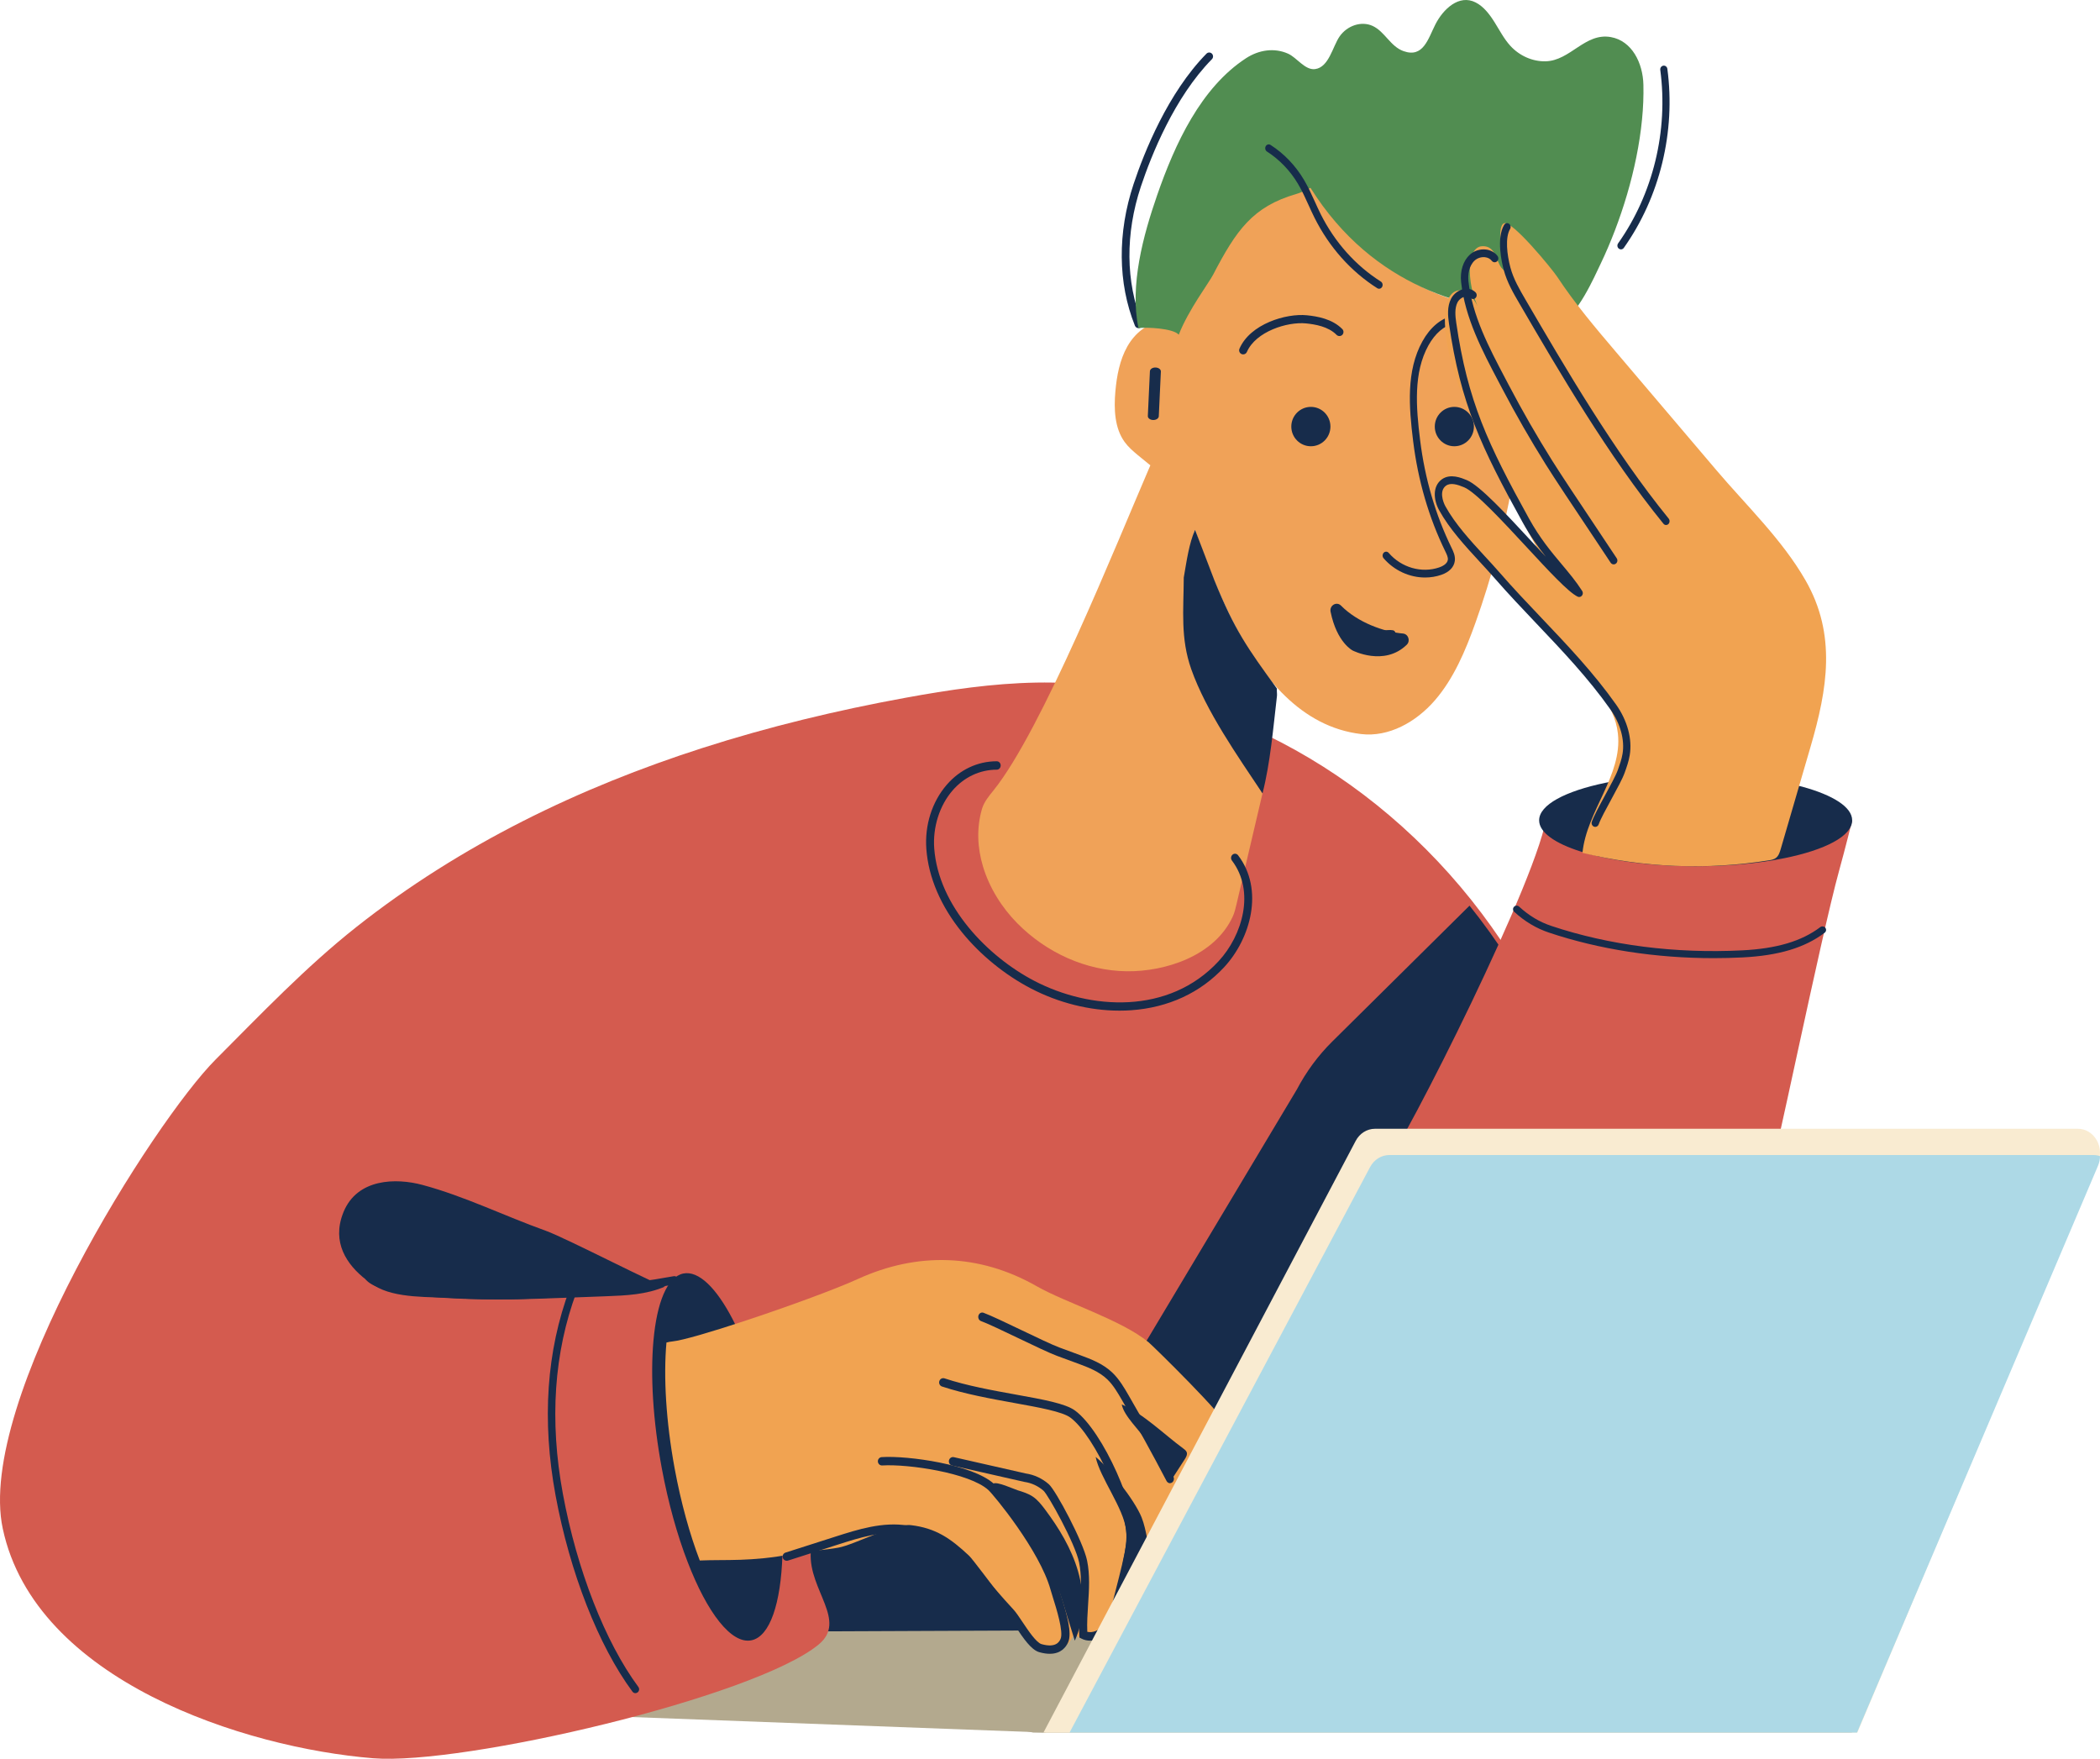 <svg width="160px" height="134px" viewBox="0 0 160 134" version="1.1" xmlns="http://www.w3.org/2000/svg" xmlns:xlink="http://www.w3.org/1999/xlink">
    <g id="Home" stroke="none" stroke-width="1" fill="none" fill-rule="evenodd">
        <g id="Home-Default-5" transform="translate(-34, -274)" fill-rule="nonzero">
            <g id="Student-3" transform="translate(114, 341) scale(-1, -1) translate(-114, -341)translate(34, 274)">
                <path d="M73.259,109 C73.221,109 73.186,109.007 73.148,109.022 C72.999,109.085 72.926,109.26 72.988,109.412 C74.238,112.523 74.269,116.208 73.075,119.789 C72.283,122.162 70.527,126.578 67.664,129.49 C67.549,129.606 67.549,129.795 67.662,129.912 C67.778,130.029 67.962,130.029 68.077,129.913 C71.024,126.916 72.822,122.404 73.63,119.982 C74.868,116.264 74.835,112.43 73.53,109.186 C73.483,109.07 73.375,109 73.259,109" id="path242" fill="#172C4B"></path>
                <path d="M103.339,12.997 C103.495,14.952 102.431,16.864 100.929,18.032 C99.427,19.2 97.543,19.713 95.683,19.909 C92.548,20.237 89.272,19.695 86.575,17.986 C83.881,16.277 81.837,13.322 81.511,10.036 C81.486,9.791 81.473,9.537 81.542,9.301 C81.665,8.886 82.027,8.599 82.383,8.374 C84.96,6.744 88.193,6.815 91.164,7.314 C94.137,7.815 97.094,8.696 100.099,8.51 C100.737,8.471 100.75,8.396 101.26,8.91 C101.635,9.29 101.982,9.716 102.281,10.164 C102.844,11.006 103.257,11.966 103.339,12.997" id="path244" fill="#172C4B"></path>
                <polyline id="path246" fill="#B3A98E" points="81.293 2 116.273 9.63 28.766 10 18.882 2 81.293 2"></polyline>
                <polyline id="path248" fill="#B3A98E" points="80.357 2 79.503 3.573 107.19 8 118.261 3.42 80.357 2"></polyline>
                <path d="M159.789,17.535 C157.318,5.928 141.333,0.831 131.565,0.041 C124.718,-0.514 102.508,4.687 97.626,8.707 C95.43,10.516 98.378,12.844 98.231,15.695 C98.093,18.391 97.378,21.171 95.34,22.769 C93.201,24.447 90.37,24.222 87.803,23.823 C82.88,23.058 78.006,21.898 73.223,20.354 C70.77,19.562 68.234,18.66 65.716,19.119 C61.139,19.949 58.11,24.888 55.829,29.51 C51.445,38.389 47.786,47.708 44.133,57.012 C43.902,57.606 43.664,58.238 43.742,58.883 C43.779,59.183 43.883,59.461 44.013,59.726 C44.105,59.912 44.211,60.093 44.316,60.269 C45.18,61.707 46.112,63.087 47.104,64.405 C55.469,75.5 68.205,82.209 81.018,81.995 C84.376,81.938 87.715,81.441 91.03,80.834 C96.235,79.882 101.402,78.643 106.477,77.013 C115.8,74.02 124.87,69.68 132.865,63.36 C136.678,60.344 140.093,56.765 143.574,53.274 C148.231,48.605 161.852,27.229 159.789,17.535" id="path250" fill="#D45B4F"></path>
                <path d="M73.54,30.348 L67.898,24 L53.401,40.902 L44.72,60.289 C44.819,60.477 44.932,60.659 45.045,60.837 C45.972,62.284 46.971,63.673 48.036,65 L58.505,54.636 C59.572,53.58 60.477,52.351 61.192,50.994 L73.54,30.348" id="path252" fill="#172C4B"></path>
                <path d="M109.574,22.114 C109.08,19.469 108.398,17.041 107.616,15.014 C106.123,11.127 104.275,8.706 102.74,9.029 C101.331,9.322 100.505,11.86 100.387,15.518 C100.311,17.928 100.539,20.823 101.109,23.887 C101.827,27.739 102.949,31.126 104.182,33.493 C105.42,35.869 106.772,37.216 107.944,36.971 C109.169,36.715 109.955,34.761 110.214,31.846 C110.451,29.208 110.257,25.782 109.574,22.114" id="path254" fill="#172C4B"></path>
                <path d="M108.597,22.112 C108.115,19.503 107.448,17.107 106.684,15.108 C104.697,15.194 102.761,15.001 99.621,15.605 C98.384,15.843 97.165,15.896 96.114,16.089 C94.872,16.318 91.845,17.949 90.594,17.801 C88.718,17.578 87.579,16.802 86.163,15.468 C85.621,14.953 80.571,7.897 79.989,8.001 C79.403,8.105 78.627,8.47 78.093,9.612 C77.403,8.063 74.84,10.757 73.996,11.616 C73.202,12.427 67.933,21.908 66.588,25.384 C66.414,25.834 72.182,31.486 72.496,31.742 C74.597,33.458 78.827,34.756 81.006,36 C85.373,38.495 90.097,38.629 94.645,36.552 C96.387,35.758 100.108,34.401 103.329,33.338 C105.812,32.52 107.999,31.876 108.754,31.8 C108.923,31.783 109.08,31.754 109.223,31.713 C109.454,29.11 109.264,25.73 108.597,22.112" id="path256" fill="#F1A351"></path>
                <path d="M25.267,44.066 C25.469,43.85 55.185,44.175 54.651,44.855 C52.892,47.106 42.579,67.53 42.142,72 C37.681,70.321 33.009,70.773 28.298,71.167 C25.986,71.361 18.882,71.487 18.882,71.487 C18.882,71.487 19.395,69.409 19.878,67.661 C21.25,62.716 24.981,44.37 25.267,44.066" id="path258" fill="#D45B4F"></path>
                <path d="M42.733,71.5 C42.733,70.583 41.529,69.746 39.558,69.122 C37.38,68.432 34.267,68 30.809,68 C28.307,68 25.984,68.226 24.069,68.612 C20.936,69.244 18.882,70.301 18.882,71.5 C18.882,72.511 20.344,73.421 22.679,74.061 C24.81,74.642 27.668,75 30.809,75 C33.368,75 35.742,74.763 37.685,74.359 C40.738,73.726 42.733,72.681 42.733,71.5" id="path260" fill="#172C4B"></path>
                <path d="M85.185,72.362 C85.024,72.911 84.65,73.351 84.301,73.785 C80.604,78.383 75.041,92.321 72.355,98.546 C72.681,98.807 73.007,99.071 73.327,99.34 C73.684,99.638 74.039,99.946 74.316,100.329 C75.08,101.383 75.136,102.836 75.02,104.167 C74.915,105.364 74.688,106.577 74.107,107.604 C73.517,108.651 72.572,109.342 71.684,109.467 C71.096,109.551 70.534,109.386 70.113,108.912 C69.388,110.732 68.049,113.032 67.723,113.646 C65.989,116.916 63.158,119.075 59.917,120 C55.333,112.071 48.169,110.433 43.748,110.031 C43.725,109.348 43.723,108.664 43.731,107.985 C43.836,100.671 45.145,93.38 47.583,86.555 C48.343,84.431 49.235,82.31 50.673,80.646 C52.112,78.982 54.193,77.825 56.292,78.073 C58.58,78.343 60.477,79.422 62.073,80.96 C65.086,83.864 67.023,88.405 68.457,92.243 C68.629,92.704 68.794,93.168 68.949,93.636 C69.362,92.599 69.399,90.69 69.401,90.017 C69.413,87.496 68.951,84.98 68.183,82.604 C67.138,79.383 65.553,76.408 63.809,73.553 C64.471,70.727 65.134,67.902 65.797,65.076 C65.869,64.775 65.939,64.472 66.065,64.194 C67.45,61.148 71.253,59.961 74.165,60.001 C77.239,60.043 80.251,61.392 82.489,63.655 C83.657,64.835 84.617,66.351 85.11,67.997 C85.529,69.4 85.608,70.897 85.185,72.362" id="path262" fill="#F0A258"></path>
                <path d="M68.949,93.636 C68.091,91.38 67.601,90.1 67.477,89.794 C65.921,85.971 64.937,84.595 62.707,81.535 C62.739,81.409 62.689,81.14 62.707,80.98 C62.995,78.521 63.213,75.88 63.809,73.553 C65.701,76.396 68.104,79.806 69.237,83.013 C70.071,85.38 69.822,87.489 69.808,90 C69.573,91.374 69.397,92.603 68.949,93.636 Z" id="path264" fill="#172C4B"></path>
                <path d="M60.621,120.468 C59.47,120.798 58.271,120.977 57.048,120.998 C51.249,121.094 47.086,118.185 43.683,113.245 C43.112,112.415 41.929,110.425 40.745,110.092 C40.786,110.028 40.87,109.995 41.015,110.001 C41.725,110.031 42.76,110.049 44.009,110.163 C48.552,110.579 55.911,112.272 60.621,120.468" id="path266" fill="#518D51"></path>
                <path d="M57.78,120.575 C58.995,120.555 60.108,119.548 61.251,119.216 C64.558,118.254 65.809,116.462 67.578,113.06 C67.91,112.423 69.451,110.393 70.19,108.5 C70.62,108.993 72.659,109.087 73.259,109 C73.944,112.264 72.885,116.099 71.845,119.105 C70.474,123.066 68.497,127.325 65.066,129.563 C64.097,130.195 62.92,130.384 61.861,129.911 C61.198,129.616 60.574,128.644 59.814,128.735 C58.744,128.863 58.468,130.461 57.931,131.23 C57.358,132.047 56.28,132.423 55.415,132.023 C54.484,131.591 54.065,130.457 53.06,130.103 C51.557,129.573 51.199,131.034 50.636,132.143 C50.047,133.303 48.838,134.46 47.57,133.814 C46.957,133.503 46.507,132.909 46.124,132.298 C45.742,131.687 45.405,131.033 44.927,130.51 C44.224,129.741 43.228,129.304 42.234,129.33 C40.347,129.379 39.242,131.525 37.27,131.175 C35.666,130.89 34.828,129.212 34.788,127.543 C34.769,126.682 34.804,125.796 34.893,124.898 C35.261,121.113 36.516,117.114 38.033,113.931 C38.525,112.894 39.873,109.861 41.025,109.581 C41.213,109.536 41.402,109.548 41.592,109.602 C42.767,109.937 43.942,111.939 44.508,112.775 C47.888,117.745 52.022,120.672 57.78,120.575 Z" id="path268" fill="#518D51"></path>
                <path d="M51.423,90 C51.006,90 50.587,90.066 50.187,90.204 C49.581,90.412 49.215,90.792 49.156,91.274 C49.109,91.656 49.274,91.993 49.406,92.263 C50.63,94.771 51.437,97.532 51.801,100.47 C52.112,102.981 52.32,105.607 51.167,107.685 C50.658,108.602 49.963,109.197 49.204,109.361 C48.519,109.509 47.806,109.3 47.137,108.757 C47.017,108.66 46.848,108.688 46.76,108.82 C46.673,108.951 46.697,109.137 46.817,109.233 C47.61,109.878 48.472,110.123 49.308,109.942 C50.215,109.746 51.039,109.054 51.626,107.994 C52.869,105.749 52.657,103.007 52.332,100.39 C51.96,97.381 51.134,94.553 49.878,91.983 C49.774,91.767 49.664,91.544 49.688,91.353 C49.729,91.016 50.162,90.833 50.345,90.77 C51.683,90.311 53.231,90.755 54.194,91.876 C54.298,91.995 54.467,92 54.575,91.887 C54.682,91.775 54.687,91.587 54.585,91.469 C53.771,90.524 52.596,90 51.423,90" id="path270" fill="#172C4B"></path>
                <path d="M48.016,92.28 C47.907,92.137 47.803,91.987 47.686,91.854 C45.115,89.007 42.849,86.499 40.343,83.832 C38.817,82.208 36.983,80.402 36.731,78.11 C36.377,74.914 39.111,72.222 39.431,69.023 C34.785,67.89 29.942,67.696 25.228,68.452 C25.035,68.483 24.833,68.52 24.676,68.648 C24.479,68.807 24.396,69.075 24.322,69.326 C23.567,71.918 22.81,74.509 22.054,77.101 C20.767,81.506 20.06,85.648 22.44,89.791 C24.225,92.9 26.94,95.484 29.218,98.167 C31.772,101.171 34.324,104.176 36.875,107.18 C38.441,109.023 40.01,110.872 41.352,112.908 C41.732,113.485 44.78,117.213 45.405,116.99 C46.027,116.767 45.516,113.956 45.231,113.321 C46.093,113.587 45.785,115.313 47.096,115.24 C47.698,115.206 47.981,114.429 48.01,113.782 C48.062,112.612 47.81,111.429 47.291,110.399 C47.615,111.135 48.149,111.997 48.897,111.871 C49.65,111.745 49.913,110.727 49.919,109.909 C49.944,106.614 48.509,103.534 47.111,100.601 C45.477,97.176 43.837,93.744 41.877,90.523 C43.897,92.815 46.025,94.999 48.25,97.064 C48.612,97.402 49.001,97.748 49.472,97.854 C49.941,97.959 50.514,97.732 50.651,97.237 C50.746,96.895 50.616,96.533 50.475,96.211 C49.848,94.777 48.957,93.502 48.016,92.28" id="path272" fill="#F1A351"></path>
                <path d="M61.615,101.5 C61.615,100.672 60.948,100 60.124,100 C59.301,100 58.634,100.672 58.634,101.5 C58.634,102.328 59.301,103 60.124,103 C60.948,103 61.615,102.328 61.615,101.5" id="path274" fill="#172C4B"></path>
                <path d="M50.683,101.5 C50.683,100.672 50.016,100 49.193,100 C48.369,100 47.702,100.672 47.702,101.5 C47.702,102.328 48.369,103 49.193,103 C50.016,103 50.683,102.328 50.683,101.5" id="path276" fill="#172C4B"></path>
                <path d="M65.28,107 C65.162,107 65.048,107.07 64.998,107.187 C64.319,108.745 61.916,109.502 60.491,109.36 C59.793,109.289 58.792,109.123 58.169,108.489 C58.049,108.367 57.852,108.366 57.73,108.487 C57.611,108.609 57.608,108.806 57.73,108.929 C58.492,109.705 59.636,109.901 60.43,109.98 C62.005,110.14 64.743,109.324 65.563,107.438 C65.633,107.28 65.561,107.096 65.406,107.026 C65.364,107.009 65.322,107 65.28,107" id="path278" fill="#172C4B"></path>
                <path d="M57.827,87.859 C58.167,88.201 58.72,87.872 58.622,87.391 C58.146,85.036 56.939,84.438 56.939,84.438 C56.939,84.438 54.534,83.205 52.821,84.876 C52.521,85.169 52.698,85.696 53.108,85.732 C54.564,85.858 56.559,86.576 57.827,87.859 Z" id="path178" fill="#172C4B"></path>
                <path d="M72.129,102 C71.904,102 71.717,102.126 71.711,102.285 L71.553,105.696 C71.547,105.858 71.727,105.994 71.958,106 C72.192,106.007 72.382,105.877 72.388,105.715 L72.546,102.304 C72.553,102.141 72.372,102.005 72.141,102 C72.135,102 72.132,102 72.129,102" id="path284" fill="#172C4B"></path>
                <path d="M122.046,35 C121.153,35 120.571,35.016 120.546,35.017 C116.016,35.188 112.433,35.437 108.569,36.147 C108.408,36.177 108.301,36.34 108.327,36.511 C108.355,36.683 108.509,36.798 108.67,36.768 C112.5,36.064 116.062,35.817 120.567,35.646 C123.82,35.523 130.64,35.772 131.664,36.904 C131.778,37.029 131.965,37.033 132.083,36.912 C132.202,36.791 132.204,36.592 132.091,36.467 C130.909,35.16 124.893,35 122.046,35" id="path286" fill="#172C4B"></path>
                <path d="M80.019,8 C79.156,8 78.779,8.513 78.619,8.872 C78.309,9.577 78.706,10.986 79.178,12.493 C79.251,12.722 79.312,12.92 79.353,13.067 C80.237,16.232 83.836,20.552 84.276,20.952 C85.887,22.417 90.791,23.112 92.819,22.985 C92.993,22.975 93.125,22.823 93.114,22.648 C93.103,22.472 92.957,22.337 92.78,22.349 C90.798,22.471 86.135,21.784 84.699,20.479 C84.291,20.107 80.793,15.877 79.961,12.893 C79.918,12.737 79.855,12.537 79.782,12.302 C79.514,11.449 78.956,9.672 79.195,9.133 C79.275,8.955 79.512,8.418 80.645,8.735 C81.046,8.848 81.675,9.792 82.092,10.416 C82.359,10.816 82.59,11.162 82.79,11.378 C83.235,11.85 83.679,12.363 84.11,12.856 C86.012,15.042 87.979,17.302 90.819,17.767 C92.739,18.083 94.652,17.469 96.338,16.93 L100.151,15.71 C100.319,15.656 100.41,15.477 100.358,15.31 C100.304,15.142 100.127,15.049 99.961,15.101 L96.148,16.323 C94.527,16.841 92.691,17.428 90.921,17.139 C88.305,16.71 86.413,14.538 84.585,12.437 C84.151,11.939 83.7,11.421 83.252,10.94 C83.086,10.762 82.857,10.421 82.616,10.06 C82.038,9.194 81.44,8.298 80.815,8.122 C80.511,8.037 80.248,8 80.019,8" id="path288" fill="#172C4B"></path>
                <path d="M76.939,9 C76.446,9 75.93,9.229 75.542,9.649 C75.047,10.189 74.827,10.903 74.678,11.532 C74.594,11.881 74.486,12.308 74.37,12.759 C74.046,14.012 73.681,15.435 73.564,16.402 C73.261,18.905 75.966,24.962 78.087,26.527 C78.815,27.065 80.481,27.366 82.592,27.747 C84.348,28.064 86.339,28.423 88.039,28.985 C88.204,29.039 88.381,28.944 88.432,28.773 C88.485,28.601 88.394,28.418 88.229,28.364 C86.486,27.789 84.474,27.426 82.699,27.105 C80.827,26.767 79.06,26.448 78.448,25.996 C76.545,24.589 73.914,18.723 74.185,16.484 C74.296,15.56 74.671,14.101 74.974,12.928 C75.089,12.472 75.2,12.043 75.286,11.687 C75.414,11.143 75.599,10.529 75.994,10.1 C76.28,9.791 76.747,9.569 77.159,9.676 C77.189,10.358 77.142,11.069 77.097,11.759 C77.023,12.861 76.948,14.004 77.174,15.102 C77.464,16.524 79.555,20.452 80.091,20.921 C80.595,21.361 81.203,21.644 81.854,21.739 L87.327,22.981 C87.493,23.02 87.662,22.908 87.698,22.732 C87.734,22.556 87.628,22.383 87.459,22.345 L81.95,21.095 C81.412,21.019 80.908,20.786 80.494,20.423 C80.149,20.121 78.081,16.409 77.784,14.966 C77.577,13.957 77.648,12.91 77.72,11.803 C77.772,11.021 77.827,10.211 77.772,9.422 L77.759,9.236 L77.597,9.153 C77.394,9.049 77.168,9 76.939,9" id="path290" fill="#172C4B"></path>
                <path d="M70.859,21 C70.808,21 70.757,21.014 70.709,21.045 C70.565,21.137 70.516,21.341 70.6,21.501 C71.693,23.593 72.847,25.686 74.029,27.722 C74.336,28.252 74.719,28.911 75.235,29.408 C75.963,30.112 76.901,30.457 77.728,30.762 L79.279,31.334 C79.827,31.536 81.007,32.102 82.149,32.648 C83.357,33.226 84.496,33.772 85.068,33.983 C85.227,34.041 85.397,33.947 85.451,33.772 C85.502,33.597 85.418,33.408 85.259,33.35 C84.712,33.148 83.531,32.583 82.39,32.036 C81.182,31.458 80.043,30.912 79.471,30.701 L77.918,30.129 C77.144,29.844 76.268,29.521 75.632,28.906 C75.179,28.47 74.838,27.881 74.536,27.361 C73.359,25.334 72.209,23.25 71.121,21.167 C71.065,21.06 70.964,21 70.859,21" id="path292" fill="#172C4B"></path>
                <path d="M82.456,20.455 C82.059,20.333 81.654,20.208 81.306,19.973 C80.941,19.726 80.662,19.372 80.394,19.017 C79.319,17.584 78.367,16.024 77.866,14.294 C77.368,12.561 77.359,10.633 78.112,9 C78.389,9.892 78.666,10.785 78.94,11.677 C79.14,12.322 79.341,12.97 79.629,13.578 C80.002,14.36 80.513,15.061 81.023,15.758 C81.944,17.019 82.863,18.281 83.785,19.542 C83.978,19.807 84.808,20.618 84.321,20.963 C84.053,21.153 82.759,20.548 82.456,20.455" id="path294" fill="#172C4B"></path>
                <path d="M73.024,18.4 C72.822,17.892 72.712,17.35 72.604,16.813 C72.569,16.631 72.533,16.445 72.552,16.258 C72.58,16.008 72.712,15.782 72.844,15.568 C73.394,14.675 73.999,13.816 74.653,13 C74.718,14.482 74.047,15.938 74.2,17.414 C74.374,19.08 76.219,21.457 76.522,23 C75.488,22.157 73.545,19.698 73.024,18.4" id="path296" fill="#172C4B"></path>
                <path d="M69.841,23.637 C69.742,23.563 69.636,23.483 69.589,23.371 C69.515,23.184 69.629,22.981 69.74,22.81 C70.129,22.207 70.521,21.603 70.911,21 C71.399,22.107 71.976,23.18 72.638,24.206 C73.174,25.037 74.374,26.118 74.534,27 C72.879,26.288 71.291,24.702 69.841,23.637" id="path298" fill="#172C4B"></path>
                <path d="M80.497,2 L18.485,2 L0.155,45.421 C0.05,45.668 0,45.92 0,46.167 C-0.006,47.131 0.711,48 1.689,48 L55.24,48 C55.849,48 56.407,47.649 56.708,47.08 L80.497,2" id="path300" fill="#F9EBD1"></path>
                <path d="M78.509,2 L18.512,2 L0.155,45.174 C0.05,45.419 0,45.671 0,45.916 C0.159,45.97 0.331,46 0.513,46 L54.142,46 C54.748,46 55.309,45.651 55.611,45.085 L78.509,2" id="path302" fill="#ADD9E6"></path>
                <path d="M33.063,94 C33,94 32.935,94.024 32.884,94.074 C32.775,94.182 32.765,94.368 32.862,94.489 C37.019,99.596 40.765,106.018 43.776,111.178 C44.224,111.947 44.689,112.743 44.922,113.618 C45.185,114.608 45.331,115.898 44.95,116.548 C44.869,116.684 44.906,116.866 45.029,116.953 C45.155,117.041 45.319,117.001 45.4,116.865 C46.003,115.838 45.579,113.994 45.435,113.454 C45.181,112.498 44.697,111.666 44.226,110.861 C41.207,105.684 37.447,99.24 33.261,94.098 C33.209,94.033 33.136,94 33.063,94" id="path304" fill="#172C4B"></path>
                <path d="M37.051,91 C36.996,91 36.941,91.017 36.894,91.052 C36.764,91.144 36.732,91.328 36.819,91.462 C37.192,92.03 37.773,92.901 38.447,93.909 C39.663,95.729 41.041,97.792 41.757,98.934 C42.917,100.788 44.023,102.713 45.043,104.657 C45.135,104.833 45.228,105.01 45.322,105.187 C46.555,107.529 47.831,109.95 48.119,112.576 C48.172,113.078 48.076,113.756 47.644,114.152 C47.444,114.335 47.148,114.432 46.871,114.405 C46.649,114.384 46.46,114.286 46.34,114.129 C46.244,114.002 46.068,113.98 45.946,114.083 C45.825,114.184 45.806,114.37 45.902,114.498 C46.117,114.781 46.443,114.957 46.82,114.993 C47.25,115.034 47.697,114.887 48.012,114.597 C48.521,114.133 48.768,113.352 48.677,112.509 C48.377,109.766 47.075,107.293 45.814,104.901 C45.72,104.724 45.627,104.548 45.535,104.373 C44.508,102.415 43.395,100.476 42.225,98.609 C41.505,97.459 40.125,95.393 38.907,93.57 C38.234,92.563 37.652,91.693 37.284,91.128 C37.228,91.045 37.141,91 37.051,91" id="path306" fill="#172C4B"></path>
                <path d="M38.458,71 C38.344,71 38.238,71.073 38.196,71.191 C38.051,71.603 37.631,72.373 37.224,73.118 C36.79,73.919 36.376,74.676 36.214,75.133 C36.062,75.558 35.906,75.997 35.83,76.466 C35.627,77.693 36.005,79.097 36.868,80.318 C38.563,82.719 40.584,84.845 42.537,86.901 C43.604,88.023 44.707,89.184 45.744,90.376 C46.099,90.784 46.47,91.186 46.862,91.611 C47.971,92.816 49.119,94.061 49.872,95.422 C50.083,95.803 50.344,96.621 49.829,96.996 C49.479,97.249 48.958,97.087 48.446,96.874 C47.564,96.506 45.51,94.286 43.696,92.328 C41.984,90.478 40.503,88.881 39.797,88.541 C39.683,88.487 39.55,88.519 39.47,88.62 C39.39,88.72 39.381,88.865 39.451,88.974 C39.923,89.71 40.449,90.337 41.005,91 C41.822,91.972 42.665,92.977 43.513,94.508 C46.624,100.136 48.182,103.44 49.047,109.404 C49.123,109.925 49.182,110.518 48.948,110.97 C48.832,111.188 48.596,111.363 48.355,111.403 C48.243,111.422 48.083,111.419 47.959,111.298 C47.845,111.187 47.67,111.195 47.564,111.313 C47.461,111.432 47.467,111.618 47.579,111.729 C47.805,111.949 48.111,112.04 48.444,111.984 C48.849,111.915 49.239,111.628 49.435,111.254 C49.756,110.641 49.686,109.932 49.597,109.315 C48.72,103.251 47.14,99.905 43.994,94.212 C43.403,93.144 42.8,92.307 42.224,91.585 C42.577,91.96 42.939,92.351 43.298,92.739 C45.24,94.837 47.25,97.006 48.241,97.42 C48.653,97.591 49.503,97.946 50.146,97.48 C50.884,96.942 50.77,95.883 50.352,95.127 C49.566,93.703 48.393,92.431 47.261,91.201 C46.871,90.779 46.504,90.38 46.153,89.978 C45.107,88.777 44,87.612 42.931,86.485 C40.991,84.444 38.985,82.333 37.315,79.966 C36.543,78.875 36.201,77.636 36.378,76.567 C36.446,76.152 36.593,75.739 36.735,75.339 C36.882,74.927 37.302,74.157 37.707,73.411 C38.143,72.611 38.555,71.854 38.717,71.397 C38.772,71.245 38.698,71.076 38.555,71.019 C38.523,71.006 38.489,71 38.458,71" id="path308" fill="#172C4B"></path>
                <path d="M55.254,85.06 C54.96,85.322 54.281,85.477 53.95,85.416 C53.816,85.39 53.689,85.497 53.668,85.652 C53.646,85.808 53.737,85.954 53.872,85.98 C54.326,86.064 55.144,85.882 55.557,85.511 C55.664,85.414 55.684,85.235 55.6,85.111 C55.552,85.038 55.479,85 55.406,85 C55.351,85 55.299,85.019 55.254,85.06 Z" id="path310" fill="#172C4B"></path>
                <path d="M74.708,57 C74.408,57 74.112,57.01 73.818,57.031 C70.982,57.229 68.53,58.366 66.724,60.319 C64.72,62.486 63.67,66.209 65.67,68.838 C65.775,68.975 65.964,68.996 66.093,68.885 C66.223,68.773 66.243,68.572 66.138,68.434 C64.357,66.094 65.333,62.738 67.153,60.769 C70.951,56.661 76.939,57.054 81.187,59.265 C84.75,61.121 88.494,64.963 88.821,69.362 C88.94,70.979 88.416,72.63 87.422,73.778 C86.538,74.797 85.342,75.358 84.058,75.359 C83.891,75.359 83.758,75.503 83.758,75.68 C83.758,75.857 83.891,76 84.058,76 L84.058,76 C85.513,76 86.865,75.365 87.864,74.213 C88.988,72.916 89.557,71.13 89.421,69.311 C89.261,67.145 88.316,64.946 86.692,62.952 C85.295,61.235 83.433,59.721 81.452,58.689 C79.335,57.588 76.972,57 74.708,57" id="path312" fill="#172C4B"></path>
                <path d="M54.927,112 C54.834,112 54.745,112.052 54.694,112.146 C54.621,112.287 54.664,112.466 54.791,112.547 C56.718,113.768 58.302,115.544 59.374,117.682 C59.532,117.998 59.681,118.328 59.825,118.647 C60.076,119.201 60.338,119.773 60.654,120.306 C61.298,121.391 62.179,122.309 63.2,122.96 C63.328,123.041 63.492,122.994 63.567,122.854 C63.64,122.714 63.597,122.535 63.47,122.454 C62.52,121.848 61.701,120.995 61.102,119.986 C60.802,119.481 60.548,118.924 60.305,118.386 C60.158,118.062 60.006,117.726 59.841,117.4 C58.725,115.168 57.07,113.314 55.061,112.039 C55.018,112.013 54.971,112 54.927,112" id="path314" fill="#172C4B"></path>
                <path d="M36.498,115 C36.414,115 36.333,115.04 36.28,115.115 C33.532,118.996 32.323,123.967 32.963,128.754 C32.983,128.91 33.121,129.02 33.27,128.997 C33.419,128.975 33.524,128.831 33.503,128.675 C32.882,124.035 34.054,119.217 36.717,115.456 C36.806,115.329 36.781,115.15 36.659,115.056 C36.612,115.018 36.554,115 36.498,115" id="path316" fill="#172C4B"></path>
                <path d="M29.448,61 C28.715,61 27.983,61.018 27.246,61.055 C24.485,61.193 22.493,61.791 20.977,62.937 C20.857,63.027 20.834,63.197 20.927,63.314 C21.019,63.432 21.192,63.454 21.312,63.364 C22.736,62.288 24.631,61.725 27.275,61.593 C32.373,61.338 37.398,61.982 41.806,63.456 C42.711,63.758 43.513,64.24 44.258,64.927 C44.368,65.029 44.541,65.024 44.645,64.915 C44.749,64.807 44.745,64.637 44.635,64.534 C43.844,63.804 42.951,63.269 41.983,62.946 C38.148,61.664 33.853,61 29.448,61" id="path318" fill="#172C4B"></path>
                <path d="M111.588,5 C111.527,5 111.467,5.02 111.416,5.063 C111.291,5.161 111.267,5.346 111.364,5.476 C113.895,8.899 116.045,14.399 117.114,20.186 C118.148,25.779 117.793,30.965 116.062,35.598 C116.004,35.75 116.077,35.921 116.224,35.98 C116.37,36.039 116.535,35.963 116.591,35.812 C118.363,31.074 118.726,25.779 117.673,20.075 C116.587,14.202 114.398,8.609 111.813,5.116 C111.757,5.04 111.674,5 111.588,5" id="path320" fill="#172C4B"></path>
                <path d="M134.095,40.763 C134.04,41.059 133.948,41.366 133.816,41.683 C132.765,44.205 129.854,44.27 127.814,43.723 C124.602,42.861 121.559,41.355 118.417,40.23 C116.849,39.668 109.559,35.88 109.317,35.986 C110.737,35.363 112.29,35.298 113.812,35.241 C114.815,35.203 115.819,35.166 116.824,35.128 C119.664,35.021 122.507,34.918 125.347,35.098 C127.165,35.214 129.901,35.038 131.489,36.063 C133.098,37.102 134.485,38.678 134.095,40.763" id="path322" fill="#172C4B"></path>
            </g>
        </g>
    </g>
</svg>
